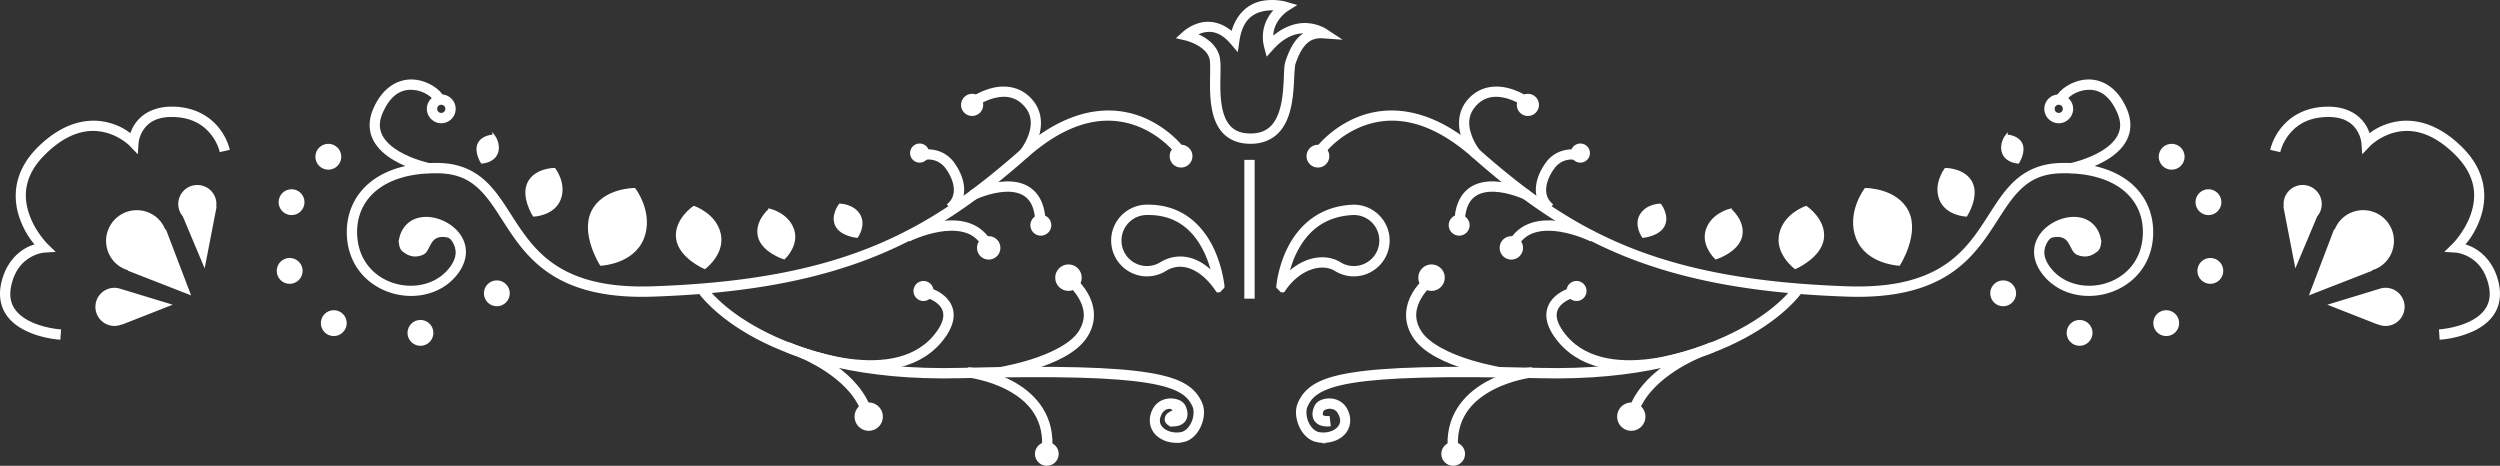 <svg xml:space="preserve" xmlns="http://www.w3.org/2000/svg" viewBox="0 0 968.067 180.367"><rect x="0" y="0" width="968.067" height="180.367" fill="#333333" stroke="none"/><g id="top" style="fill:#fff;stroke:#fff"><g style="fill:#fff;stroke:#fff" transform="translate(-144.321 -57.973)"><path style="color:#000;fill:#fff;stroke:#fff;stroke-miterlimit:10;-inkscape-stroke:none" d="M588.46 137.73c-7.365.005-13.37 6.012-13.37 13.38 0 7.37 6.01 13.38 13.38 13.38a13.35 13.35 0 0 0 6.69-1.8l.027-.016.028-.018c3.421-2.174 6.834-2.381 10.271-1.08 3.438 1.301 6.872 4.226 9.78 8.445l.447.649h.787s1.5-1.546 1.498-1.568l-.002-.038c0-.015 0-.025-.002-.037l-.008-.084a30.606 30.606 0 0 0-.158-1.29 46.6 46.6 0 0 0-.66-3.546c-.658-2.924-1.805-6.814-3.795-10.732-3.978-7.833-11.595-15.843-24.912-15.645zm.01 3h.023c12.133-.185 18.534 6.77 22.207 14.002 1.66 3.27 2.648 6.5 3.29 9.137-2.29-2.3-4.777-4.091-7.44-5.1-4.198-1.588-8.796-1.282-12.944 1.354l.055-.031a10.308 10.308 0 0 1-5.19 1.398 10.36 10.36 0 0 1-10.38-10.38 10.359 10.359 0 0 1 10.38-10.38z"/><path
  class="st1"
  d="M205.02 142.86c-4.64-4.26-11.86-3.96-16.12.68-4.26 4.64-3.96 11.86.68 16.12 1.54 1.41 3.37 2.28 5.27 2.69l-.21.23 22.81 8.9-9.09-23.84-.21.23c-.58-1.84-1.59-3.59-3.13-5.01zm-16.4 27.05c-3.81.02-6.88 3.12-6.86 6.92.02 3.81 3.12 6.88 6.92 6.86 1.26-.01 2.43-.37 3.44-.97v.19l17.54-6.89-17.59-5.36v.19c-1.02-.59-2.19-.95-3.45-.94zm38.77-34.72c-1-3.67-4.78-5.84-8.46-4.85-3.67 1-5.84 4.78-4.85 8.46.33 1.22.99 2.25 1.82 3.08l-.18.05 7.67 18.25 4.16-21.46-.18.05c.31-1.14.35-2.36.02-3.58z"
  style="fill:#fff;stroke:#fff"/><path
  style="color:#000;fill:#fff;stroke:#fff;stroke-miterlimit:10;-inkscape-stroke:none"
  d="M212.002 99.791c-7.942-.327-12.561 2.924-14.91 6.3-1.064 1.53-1.658 3.044-2.03 4.286-1.758-1.424-4.474-3.3-8.914-4.453-6.785-1.762-16.305-.81-26.492 9.058-9.912 9.6-9.898 19.878-7.234 27.38 1.896 5.34 4.475 8.621 6.135 10.527-1.187.325-2.582.761-4.137 1.654-3.542 2.033-7.505 5.991-9.123 13.115-1.086 4.783-.237 8.733 1.713 11.72 1.95 2.989 4.894 5.008 7.88 6.407 5.974 2.798 12.339 3.201 12.339 3.201l.203-2.992s-5.945-.431-11.27-2.926c-2.662-1.247-5.114-2.99-6.64-5.33-1.528-2.34-2.238-5.283-1.3-9.416 1.442-6.346 4.739-9.483 7.692-11.177 2.953-1.695 5.461-1.848 5.461-1.848l3.361-.211-2.406-2.357s-4.686-4.623-7.082-11.372c-2.396-6.748-2.672-15.34 6.496-24.22 9.603-9.302 17.733-9.845 23.65-8.309 5.918 1.536 9.524 5.28 9.524 5.28l2.34 2.44.238-3.372s.203-2.703 2.059-5.371c1.856-2.668 5.206-5.309 12.324-5.016 7.63.312 11.974 3.687 14.576 7.004 2.602 3.317 3.322 6.49 3.322 6.49l2.926-.666s-.87-3.828-3.889-7.676c-3.018-3.847-8.323-7.802-16.812-8.15zm363.988 1.555c-9.873-.69-22.174 2.673-36.033 14.9-36.234 31.969-69.437 50.624-143.057 53.096-15.79.528-26.523-2.109-34.334-6.285-7.81-4.177-12.765-9.918-16.912-15.887-4.147-5.97-7.43-12.17-11.978-17.053-4.548-4.882-10.497-8.354-19.385-8.537-11.787-.245-20.762 2.666-26.727 7.705-5.964 5.04-8.806 12.201-8.421 19.95 1.13 22.65 28.955 29.695 41.242 15.466 3.63-4.203 4.503-8.574 3.42-12.222-1.084-3.65-3.938-6.47-7.258-8.178-3.32-1.71-7.173-2.367-10.555-1.365-3.382 1-6.166 3.903-6.76 8.47l2.975.387c.471-3.627 2.229-5.268 4.637-5.98 2.408-.713 5.591-.256 8.33 1.154 2.738 1.41 4.965 3.712 5.754 6.367.788 2.655.327 5.77-2.813 9.406-10.493 12.152-34.966 6.596-35.976-13.654-.345-6.942 2.096-13.062 7.361-17.51 5.265-4.448 13.466-7.23 24.729-6.996 8.162.168 13.086 3.108 17.251 7.58 4.166 4.472 7.438 10.57 11.711 16.72 4.273 6.152 9.604 12.353 17.961 16.821 8.358 4.469 19.678 7.18 35.848 6.639 74.1-2.488 108.457-21.654 144.943-53.846 17.882-15.777 32.113-15.947 42.086-12.453 9.974 3.494 15.612 10.813 15.612 10.813l2.379-1.827s-6.122-8.007-16.999-11.818a34.551 34.551 0 0 0-9.03-1.863z"/><path
  style="color:#000;fill:#fff;stroke:#fff;stroke-miterlimit:10;-inkscape-stroke:none"
  d="M533.512 128.73c-6.587.286-12.69 3.202-12.69 3.202l1.276 2.716s5.776-2.67 11.545-2.92c2.884-.124 5.675.356 7.79 1.877 2.116 1.522 3.747 4.109 4.194 8.856l2.986-.281c-.503-5.353-2.554-8.944-5.427-11.01-2.874-2.066-6.38-2.582-9.674-2.44zm-20.828 15.084c-1.757.01-3.497.193-5.159.471-6.644 1.113-12.144 3.817-12.144 3.817l1.318 2.695s5.194-2.526 11.322-3.553c3.064-.513 6.333-.637 9.225.053 2.892.69 5.394 2.129 7.25 4.89l2.488-1.673c-2.298-3.419-5.587-5.31-9.043-6.135-1.728-.413-3.5-.575-5.257-.565z"/><circle
  class="st1" cx="601.66" cy="118.44" r="3.92" style="fill:#fff;stroke:#fff"/><circle class="st1" cx="547.36"
                                                                                      cy="145.17" r="3.56"
                                                                                      style="fill:#fff;stroke:#fff"/><circle
  class="st1" cx="527.17" cy="153.96" r="4.04" style="fill:#fff;stroke:#fff"/><path
  style="color:#000;fill:#fff;stroke:#fff;stroke-miterlimit:10;-inkscape-stroke:none"
  d="M532.21 92.012a18.32 18.32 0 0 0-3.439.49c-4.283 1.022-7.445 3.187-7.445 3.187l1.688 2.48s2.778-1.871 6.455-2.75c3.677-.877 7.944-.821 11.57 3.02 3.615 3.825 3.312 8.058 2.104 11.682-1.209 3.624-3.368 6.303-3.368 6.303l2.329 1.892s2.478-3.027 3.884-7.246c1.407-4.218 1.697-9.964-2.767-14.69-3.34-3.538-7.388-4.527-11.01-4.368zm-28.655 24.285a8.48 8.48 0 0 0-1.112.064l.495 2.96s4.709-.902 8.039 3.68c1.774 2.444 2.956 5.197 3.164 7.68.208 2.484-.443 4.654-2.475 6.485l2.008 2.228c2.717-2.448 3.726-5.744 3.457-8.962-.27-3.22-1.702-6.407-3.727-9.194-3.202-4.407-7.768-4.947-9.85-4.941z"/><path
  class="st1"
  d="M358.99 123.5s-7.28 0-9.92 5.29c-2.65 5.29 1.98 12.57 1.98 12.57s7.61-.33 9.92-6.29c2.32-5.94-1.98-11.57-1.98-11.57zm30.99 7.76s-11.86 0-16.17 8.62c-4.31 8.62 3.23 20.48 3.23 20.48s12.39-.54 16.17-10.24c3.78-9.7-3.23-18.86-3.23-18.86zm23.04 6.96s-7.34 4.97-6.4 12.11c.94 7.15 10.58 11.32 10.58 11.32s7.45-5.53 5.72-13.12c-1.73-7.59-9.9-10.31-9.9-10.31zm-77.55-27.62s-4.17 0-5.68 3.03c-1.51 3.03 1.14 7.19 1.14 7.19s4.35-.19 5.68-3.6c1.32-3.4-1.14-6.62-1.14-6.62zm106.84 28.65s-5.44 4.62-4 10.34c1.45 5.72 9.62 8.32 9.62 8.32s5.48-5.08 3.36-11.09c-2.13-6.02-8.98-7.57-8.98-7.57zm27.25-1.93s-3.17 4.09-1.35 7.88c1.82 3.79 7.93 4.37 7.93 4.37s3.13-4.42.8-8.31c-2.33-3.89-7.38-3.94-7.38-3.94z"
  style="fill:#fff;stroke:#fff"/><path
  style="color:#000;fill:#fff;stroke:#fff;stroke-miterlimit:10;-inkscape-stroke:none"
  d="M304.568 89.28c-5.35-.408-11.55 2.393-15.304 11.095-1.934 4.482-1.605 8.524.078 11.734 1.683 3.211 4.568 5.6 7.595 7.412 6.055 3.625 12.899 5.018 12.899 5.018l.61-2.937s-6.484-1.372-11.968-4.655c-2.741-1.641-5.175-3.744-6.478-6.23-1.303-2.487-1.624-5.35.018-9.153 3.395-7.868 8.085-9.615 12.324-9.293 2.12.162 4.146.921 5.717 1.887 1.57.966 2.655 2.204 2.933 2.854l2.756-1.182c-.696-1.625-2.172-3.03-4.117-4.226-1.945-1.197-4.387-2.121-7.063-2.325z"/><path
  style="color:#000;fill:#fff;stroke:#fff;stroke-miterlimit:10;-inkscape-stroke:none"
  d="M315.19 95.04c-2.788 0-5.08 2.291-5.08 5.08 0 2.787 2.292 5.08 5.08 5.08 2.787 0 5.08-2.293 5.08-5.08 0-2.789-2.293-5.08-5.08-5.08zm0 3c1.166 0 2.08.913 2.08 2.08 0 1.166-.914 2.08-2.08 2.08a2.058 2.058 0 0 1-2.08-2.08c0-1.167.913-2.08 2.08-2.08z"/><circle
  class="st1" cx="500.43" cy="117.25" r="3.21" style="fill:#fff;stroke:#fff"/><circle class="st1" cx="520.75" cy="98.59"
                                                                                      r="3.8"
                                                                                      style="fill:#fff;stroke:#fff"/><path
  style="color:#000;fill:#fff;stroke:#fff;stroke-miterlimit:10;-inkscape-stroke:none"
  d="m417.904 169.738-2.468 1.703s6.112 8.78 21.677 17.104c15.566 8.325 40.679 16.34 78.924 15.385 37.988-.95 59.876-.252 72.611 1.822 6.368 1.037 10.424 2.419 13.055 4.01 2.632 1.59 3.905 3.336 4.889 5.523.67 1.493.543 4.137-.446 6.361-.988 2.225-2.676 3.899-4.646 4.19h-.002c-3.01.449-5.707-.457-7.174-1.932-1.466-1.474-1.967-3.358-.502-6.017l.002-.002c.902-1.625 2.367-2.156 3.826-2.137 1.46.02 2.603.887 2.67 1.063v.001h.002c.453 1.168.38 1.757.285 2.01-.095.253-.245.383-.615.535-.74.304-2.017.233-2.017.233l-.35 2.98s1.753.284 3.508-.437c.877-.36 1.842-1.088 2.281-2.254.44-1.167.323-2.558-.295-4.15-.822-2.125-3.1-2.95-5.43-2.981-2.33-.03-5.023 1.033-6.492 3.686v.002c-1.973 3.579-1.288 7.283 1 9.584 2.289 2.3 5.914 3.354 9.744 2.783l-.002.002c3.31-.49 5.673-3.069 6.95-5.94 1.276-2.87 1.628-6.163.44-8.81-1.157-2.568-2.944-4.967-6.075-6.86-3.131-1.892-7.541-3.332-14.123-4.404-13.164-2.144-35.116-2.812-73.168-1.861-37.795.944-62.346-6.96-77.436-15.03-15.09-8.07-20.623-16.162-20.623-16.162z"/><path
  style="color:#000;fill:#fff;stroke:#fff;stroke-miterlimit:10;-inkscape-stroke:none"
  d="m504.678 170.105-.877 2.87s2.88.938 4.709 2.992c.914 1.026 1.555 2.25 1.595 3.879.04 1.628-.544 3.758-2.466 6.515v.002c-3.955 5.676-9.372 8.798-15.438 10.356-6.065 1.557-12.762 1.495-18.988.681-12.453-1.627-22.91-6.203-22.91-6.203l-1.205 2.746s10.772 4.74 23.726 6.432c6.478.846 13.528.944 20.123-.75 6.596-1.694 12.755-5.233 17.155-11.547h-.002c2.177-3.122 3.065-5.892 3.005-8.306-.059-2.415-1.087-4.376-2.355-5.8-2.536-2.846-6.072-3.866-6.072-3.866zm54.648-5.093-1.832 2.377s2.909 2.261 4.969 5.802c2.06 3.542 3.281 8.034.025 13.245-3.147 5.037-11.509 8.938-19.13 11.304-7.623 2.366-14.38 3.334-14.38 3.334l.424 2.97s6.964-.992 14.844-3.439c7.88-2.446 16.803-6.207 20.785-12.58 3.874-6.199 2.421-12.222.024-16.343-2.398-4.122-5.729-6.67-5.729-6.67z"/><path
  style="color:#000;fill:#fff;stroke:#fff;stroke-miterlimit:10;-inkscape-stroke:none"
  d="m455.588 193.31-1.076 2.8s18.045 7.189 23.39 20.2l2.776-1.14c-6.075-14.788-25.09-21.86-25.09-21.86zm64.142 7.399-.341 2.98s7.52.88 14.898 4.698c7.379 3.817 14.411 10.261 14.074 21.93l2.998.085c.374-12.931-7.744-20.567-15.693-24.68-7.95-4.112-15.936-5.013-15.936-5.013z"/><circle
  class="st1" cx="501.92" cy="170.65" r="3.39" style="fill:#fff;stroke:#fff"/><circle class="st1" cx="558.06"
                                                                                      cy="165.49" r="4.63"
                                                                                      style="fill:#fff;stroke:#fff"/><circle
  class="st1" cx="549.68" cy="233.74" r="4.1" style="fill:#fff;stroke:#fff"/><circle class="st1" cx="480.71" cy="219.31"
                                                                                     r="4.99"
                                                                                     style="fill:#fff;stroke:#fff"/><circle
  class="st1" cx="271.46" cy="118.67" r="4.51" style="fill:#fff;stroke:#fff"/><circle class="st1" cx="257.22"
                                                                                      cy="136.26" r="4.51"
                                                                                      style="fill:#fff;stroke:#fff"/><circle
  class="st1" cx="256.49" cy="162.87" r="4.51" style="fill:#fff;stroke:#fff"/><circle class="st1" cx="273.57" cy="183.1"
                                                                                      r="4.51"
                                                                                      style="fill:#fff;stroke:#fff"/><circle
  class="st1" cx="307.13" cy="186.87" r="4.51" style="fill:#fff;stroke:#fff"/><circle class="st1" cx="336.71"
                                                                                      cy="171.55" r="4.51"
                                                                                      style="fill:#fff;stroke:#fff"/><path
  class="st1"
  d="M299.28 151.17s-.18 2.73 1.25 3.8c1.43 1.07 3.7 2.78 7.43 1.19 2.91-1.25 2.02-8.05 9.42-6.8 3.62.61 4.37 7.4 4.37 7.4l-.53-8.02-7.31-4.81-5.35-.71-4.1 1.6-2.67 2.67zm298.39 71.39s-2.9-.95-1.46-3.58c.88-1.59 4.75-1.68 1.19-3.33-4.47-2.07 4.32-.8 4.32-.8s.37 4.43.25 4.78c-.12.36-1.54 2.14-1.54 2.14z"
  style="fill:#fff;stroke:#fff"/></g><g style="fill:#fff;stroke:#fff" transform="translate(-144.321 -57.973)"><path style="color:#000;fill:#fff;stroke:#fff;stroke-miterlimit:10;-inkscape-stroke:none" d="M636.313 58.48a19.07 19.07 0 0 0-3.604.428c-4.492.99-9.251 4.473-11.201 11.916-4.27-3.8-8.776-4.423-12.176-3.597-3.909.95-6.521 3.353-6.521 3.353l-2.108 1.918 2.774.652s2.261.538 4.648 1.864c2.387 1.325 4.678 3.326 5.145 6.123.234 1.406.16 4.221.115 7.45-.046 3.23-.034 6.937.53 10.509.563 3.571 1.673 7.05 3.987 9.71 2.314 2.662 5.857 4.354 10.649 4.354 4.804 0 8.4-1.751 10.818-4.437 2.419-2.686 3.701-6.184 4.451-9.729.75-3.544.965-7.17 1.11-10.191.144-3.021.325-5.587.564-6.262.852-2.408 1.968-5.184 3.68-7.184 1.712-1.999 3.864-3.295 7.451-3.04l5.717.404-4.787-3.153s-2.918-1.918-7.215-2.162c-3.736-.212-8.593 1.084-13.463 5.434-.17-3.123.886-5.583 2.195-7.43 1.657-2.338 3.57-3.553 3.57-3.553l2.82-1.785-3.206-.924s-2.554-.755-5.943-.668zm.043 3.004c.804-.02 1.519.032 2.187.092-.639.635-1.267 1.18-1.918 2.1-2.01 2.837-3.694 7.184-2.275 12.539l.709 2.676 1.855-2.057c5.063-5.61 9.749-6.632 13.256-6.434.204.012.291.086.486.106a11.864 11.864 0 0 0-3.76 2.9c-2.167 2.531-3.352 5.651-4.23 8.133-.626 1.77-.589 4.13-.732 7.121-.144 2.991-.362 6.464-1.05 9.713-.687 3.25-1.849 6.238-3.743 8.342-1.895 2.103-4.48 3.445-8.59 3.445-4.123 0-6.62-1.292-8.385-3.322-1.765-2.03-2.775-4.95-3.289-8.21-.514-3.257-.537-6.81-.492-9.997.045-3.187.186-5.945-.155-7.988-.683-4.104-3.857-6.703-6.648-8.252-.876-.487-1.59-.732-2.357-1.043.825-.445 1.663-.927 2.816-1.207 3.079-.748 6.917-.517 11.1 4.365l2.148 2.508.475-3.268c1.225-8.434 5.463-10.999 9.59-11.908a15.9 15.9 0 0 1 3.001-.354zm-9.696 58.886v52.75h3v-52.75zm41.84 17.36c-13.48.45-21.06 8.427-24.994 16.108-1.967 3.84-3.08 7.618-3.71 10.45a42.901 42.901 0 0 0-.62 3.427 29.103 29.103 0 0 0-.145 1.246l-.006.08c0 .012 0 .02-.002.037l-.002.041c0 .024 1.498 1.55 1.498 1.55h.79l.447-.648c2.868-4.162 6.585-6.923 10.22-8.162 3.636-1.238 7.125-.975 9.813.786l.035.023.035.021a13.358 13.358 0 0 0 6.692 1.801c7.37 0 13.379-6.01 13.379-13.38 0-7.372-6.008-13.38-13.38-13.38h-.025zm.06 3.002a10.356 10.356 0 0 1 10.37 10.377c0 5.75-4.63 10.381-10.38 10.381-1.897 0-3.654-.512-5.19-1.398l.072.043c-3.573-2.34-8.095-2.59-12.422-1.115-2.83.964-5.574 2.725-8.05 5.082.613-2.548 1.571-5.684 3.216-8.895 3.62-7.066 10.052-14.049 22.385-14.475zm12.16-39.386c-3.29.23-6.311.91-9.03 1.863-10.877 3.81-17 11.818-17 11.818l2.38 1.827s5.638-7.319 15.612-10.813c9.973-3.494 24.204-3.324 42.086 12.453 36.486 32.192 70.84 51.358 144.941 53.846 16.17.541 27.492-2.17 35.85-6.639 8.357-4.468 13.687-10.67 17.96-16.82 4.274-6.151 7.546-12.249 11.711-16.72 4.166-4.473 9.088-7.413 17.25-7.58 11.263-.235 19.464 2.547 24.729 6.995 5.265 4.448 7.708 10.568 7.363 17.51-1.01 20.25-25.483 25.806-35.976 13.654-3.14-3.636-3.603-6.751-2.815-9.406.789-2.655 3.016-4.958 5.754-6.367 2.739-1.41 5.924-1.867 8.332-1.155 2.408.713 4.164 2.354 4.635 5.981l2.975-.387c-.594-4.567-3.376-7.47-6.758-8.47-3.382-1.002-7.237-.344-10.557 1.365-3.32 1.709-6.172 4.529-7.256 8.178-1.084 3.648-.212 8.019 3.418 12.222 12.287 14.229 40.115 7.183 41.244-15.467.385-7.748-2.457-14.91-8.422-19.949-5.964-5.039-14.94-7.95-26.726-7.705h-.002c-8.887.183-14.835 3.655-19.383 8.537-4.548 4.883-7.833 11.084-11.98 17.053-4.147 5.97-9.1 11.71-16.91 15.887-7.812 4.176-18.545 6.813-34.334 6.285-73.62-2.472-106.825-21.127-143.06-53.096-13.858-12.227-26.158-15.59-36.03-14.9z"/>
  <path style="color:#000;fill:#fff;stroke:#fff;stroke-miterlimit:10;-inkscape-stroke:none"
        d="M723.197 128.73c-3.293-.142-6.798.374-9.672 2.44-2.873 2.066-4.926 5.657-5.43 11.01l2.989.28c.446-4.746 2.078-7.333 4.193-8.855 2.116-1.52 4.907-2.001 7.791-1.876 5.769.25 11.543 2.92 11.543 2.92l1.278-2.717s-6.105-2.916-12.692-3.202zm20.828 15.084c-1.756-.01-3.53.153-5.257.565-3.456.825-6.745 2.716-9.043 6.135l2.49 1.673c1.856-2.76 4.358-4.2 7.25-4.89 2.892-.69 6.158-.566 9.223-.053 6.128 1.027 11.324 3.553 11.324 3.553l1.316-2.695s-5.5-2.704-12.144-3.817c-1.662-.278-3.402-.46-5.159-.47z"/>
  <circle class="st1" cx="709.35" cy="145.17" r="3.56" style="fill:#fff;stroke:#fff"/>
  <circle class="st1" cx="729.55" cy="153.96" r="4.04" style="fill:#fff;stroke:#fff"/>
  <path style="color:#000;fill:#fff;stroke:#fff;stroke-miterlimit:10;-inkscape-stroke:none"
        d="M724.5 92.012c-3.622-.159-7.672.83-11.012 4.369-4.464 4.73-4.172 10.476-2.765 14.693 1.406 4.218 3.882 7.242 3.882 7.242l2.329-1.892s-2.157-2.677-3.366-6.299c-1.208-3.622-1.513-7.855 2.102-11.686 3.626-3.841 7.895-3.897 11.572-3.02 3.677.879 6.455 2.75 6.455 2.75l1.686-2.48s-3.162-2.165-7.446-3.187a18.299 18.299 0 0 0-3.437-.49zm28.654 24.285c-2.081-.006-6.645.534-9.847 4.941-2.025 2.787-3.46 5.975-3.729 9.194-.27 3.218.74 6.514 3.457 8.963l2.01-2.229c-2.032-1.831-2.685-4-2.477-6.484.208-2.484 1.391-5.237 3.166-7.68 3.33-4.583 8.04-3.682 8.04-3.682l.492-2.959s-.418-.062-1.112-.064z"/>
  <path class="st1"
        d="M897.72 123.5s7.28 0 9.92 5.29c2.65 5.29-1.98 12.57-1.98 12.57s-7.61-.33-9.92-6.29c-2.32-5.94 1.98-11.57 1.98-11.57zm-30.99 7.76s11.86 0 16.17 8.62c4.31 8.62-3.23 20.48-3.23 20.48s-12.39-.54-16.17-10.24c-3.78-9.7 3.23-18.86 3.23-18.86zm-23.04 6.96s7.34 4.97 6.4 12.11c-.94 7.14-10.58 11.32-10.58 11.32s-7.45-5.53-5.72-13.12c1.73-7.59 9.9-10.31 9.9-10.31zm77.55-27.62s4.17 0 5.68 3.03c1.51 3.03-1.14 7.19-1.14 7.19s-4.35-.19-5.68-3.6c-1.32-3.4 1.14-6.62 1.14-6.62zM814.4 139.25s5.44 4.62 4 10.34c-1.45 5.72-9.62 8.32-9.62 8.32s-5.48-5.08-3.36-11.09c2.13-6.02 8.98-7.57 8.98-7.57zm-27.25-1.93s3.17 4.09 1.35 7.88c-1.82 3.79-7.93 4.37-7.93 4.37s-3.13-4.42-.8-8.31c2.33-3.89 7.38-3.94 7.38-3.94z"
        style="fill:#fff;stroke:#fff"/>
  <path style="color:#000;fill:#fff;stroke:#fff;stroke-miterlimit:10;-inkscape-stroke:none"
        d="M952.14 89.28c-2.675.203-5.117 1.127-7.062 2.324-1.945 1.196-3.42 2.601-4.117 4.226l2.758 1.182c.278-.65 1.361-1.888 2.931-2.854 1.57-.966 3.6-1.725 5.72-1.887 4.238-.322 8.928 1.425 12.323 9.293 1.642 3.804 1.321 6.666.018 9.153-1.303 2.486-3.739 4.589-6.48 6.23-5.484 3.283-11.965 4.655-11.965 4.655l.609 2.937s6.842-1.393 12.897-5.018c3.027-1.812 5.912-4.2 7.595-7.412 1.683-3.21 2.014-7.252.08-11.734-3.755-8.702-9.955-11.503-15.306-11.096z"/>
  <path style="color:#000;fill:#fff;stroke:#fff;stroke-miterlimit:10;-inkscape-stroke:none"
        d="M941.52 95.04c-2.788 0-5.08 2.291-5.08 5.08 0 2.787 2.292 5.08 5.08 5.08 2.787 0 5.08-2.293 5.08-5.08 0-2.789-2.293-5.08-5.08-5.08zm0 3c1.166 0 2.08.913 2.08 2.08 0 1.166-.914 2.08-2.08 2.08a2.058 2.058 0 0 1-2.08-2.08c0-1.167.913-2.08 2.08-2.08z"/>
  <circle class="st1" cx="756.28" cy="117.25" r="3.21" style="fill:#fff;stroke:#fff"/>
  <circle class="st1" cx="735.96" cy="98.59" r="3.8" style="fill:#fff;stroke:#fff"/>
  <path style="color:#000;fill:#fff;stroke:#fff;stroke-miterlimit:10;-inkscape-stroke:none"
        d="M838.805 169.738s-5.534 8.092-20.623 16.162c-15.09 8.07-39.64 15.974-77.434 15.03-38.052-.951-60.006-.283-73.17 1.861-6.582 1.072-10.992 2.512-14.123 4.404-3.13 1.893-4.916 4.292-6.072 6.86h-.002c-1.19 2.647-.835 5.94.441 8.81 1.276 2.871 3.639 5.45 6.95 5.94l-.003-.002c3.831.57 7.456-.483 9.745-2.784 2.288-2.3 2.973-6.004 1-9.583l-.002-.002c-1.47-2.653-4.162-3.717-6.493-3.686-2.33.03-4.605.856-5.427 2.98-.618 1.593-.736 2.984-.297 4.15.439 1.167 1.406 1.894 2.283 2.255 1.755.72 3.506.437 3.506.437l-.348-2.98s-1.28.071-2.02-.233c-.37-.152-.517-.282-.613-.535-.095-.253-.167-.842.286-2.01v-.002c.067-.175 1.212-1.043 2.671-1.062 1.46-.02 2.927.511 3.829 2.139 1.465 2.659.964 4.543-.502 6.017-1.467 1.475-4.167 2.38-7.176 1.932h-.002c-1.97-.291-3.658-1.965-4.647-4.19-.988-2.224-1.114-4.868-.443-6.361h-.002c.984-2.187 2.259-3.933 4.89-5.523 2.632-1.591 6.685-2.973 13.053-4.01 12.736-2.074 34.624-2.772 72.612-1.822 38.245.955 63.36-7.06 78.925-15.385 15.566-8.325 21.678-17.104 21.678-17.104z"/>
  <path style="color:#000;fill:#fff;stroke:#fff;stroke-miterlimit:10;-inkscape-stroke:none"
        d="M752.031 170.105s-3.536 1.021-6.072 3.868c-1.268 1.423-2.294 3.384-2.354 5.798-.059 2.415.827 5.185 3.004 8.307 4.4 6.314 10.557 9.853 17.153 11.547 6.595 1.694 13.645 1.596 20.123.75 12.954-1.693 23.728-6.432 23.728-6.432l-1.205-2.746s-10.46 4.576-22.912 6.203c-6.226.814-12.923.876-18.988-.681-6.066-1.558-11.483-4.68-15.438-10.356v-.002c-1.922-2.757-2.506-4.887-2.466-6.515.04-1.628.68-2.853 1.595-3.88 1.83-2.053 4.71-2.991 4.71-2.991zm-54.646-5.093s-3.333 2.548-5.73 6.67c-2.398 4.121-3.851 10.144.023 16.343 3.982 6.373 12.906 10.134 20.787 12.58 7.88 2.447 14.844 3.44 14.844 3.44l.423-2.97s-6.756-.969-14.379-3.335c-7.622-2.366-15.983-6.267-19.13-11.304-3.257-5.211-2.035-9.703.025-13.245 2.06-3.54 4.967-5.802 4.967-5.802z"/>
  <path style="color:#000;fill:#fff;stroke:#fff;stroke-miterlimit:10;-inkscape-stroke:none"
        d="M801.121 193.31s-19.013 7.072-25.088 21.86l2.774 1.14c5.345-13.011 23.392-20.2 23.392-20.2zm-64.142 7.399s-7.985.901-15.934 5.014c-7.95 4.112-16.067 11.748-15.693 24.68l2.998-.087c-.337-11.668 6.695-18.112 14.074-21.93 7.378-3.817 14.896-4.697 14.896-4.697z"/>
  <circle class="st1" cx="754.79" cy="170.65" r="3.39" style="fill:#fff;stroke:#fff"/>
  <circle class="st1" cx="698.65" cy="165.49" r="4.63" style="fill:#fff;stroke:#fff"/>
  <circle class="st1" cx="707.03" cy="233.74" r="4.1" style="fill:#fff;stroke:#fff"/>
  <circle class="st1" cx="776" cy="219.31" r="4.99" style="fill:#fff;stroke:#fff"/>
  <circle class="st1" cx="985.25" cy="118.67" r="4.51" style="fill:#fff;stroke:#fff"/>
  <circle class="st1" cx="999.49" cy="136.26" r="4.51" style="fill:#fff;stroke:#fff"/>
  <circle class="st1" cx="1000.22" cy="162.87" r="4.51" style="fill:#fff;stroke:#fff"/>
  <circle class="st1" cx="983.14" cy="183.1" r="4.51" style="fill:#fff;stroke:#fff"/>
  <circle class="st1" cx="949.59" cy="186.87" r="4.51" style="fill:#fff;stroke:#fff"/>
  <circle class="st1" cx="920" cy="171.55" r="4.51" style="fill:#fff;stroke:#fff"/>
  <path class="st1"
        d="M957.43 151.17s.18 2.73-1.25 3.8c-1.43 1.07-3.7 2.78-7.43 1.19-2.91-1.25-2.02-8.05-9.42-6.8-3.62.61-4.37 7.4-4.37 7.4l.53-8.02 7.31-4.81 5.35-.71 4.1 1.6 2.67 2.67z"
        style="fill:#fff;stroke:#fff"/>
  <circle class="st1" cx="654.66" cy="118.44" r="3.92" style="fill:#fff;stroke:#fff"/>
  <path class="st1"
        d="M1051.69 142.86c4.64-4.26 11.86-3.96 16.12.68 4.26 4.64 3.96 11.86-.68 16.12-1.54 1.41-3.37 2.28-5.27 2.69l.21.23-22.81 8.9 9.09-23.84.21.23c.58-1.84 1.59-3.59 3.13-5.01zm16.4 27.05c3.81.02 6.88 3.12 6.86 6.92-.02 3.81-3.12 6.88-6.92 6.86a6.816 6.816 0 0 1-3.44-.97v.19l-17.54-6.89 17.59-5.36v.19c1.02-.59 2.19-.95 3.45-.94zm-38.77-34.72c1-3.67 4.78-5.84 8.46-4.85 3.67 1 5.84 4.78 4.85 8.46-.33 1.22-.99 2.25-1.82 3.08l.18.05-7.67 18.25-4.16-21.46.18.05a6.79 6.79 0 0 1-.02-3.58z"
        style="fill:#fff;stroke:#fff"/>
  <path style="color:#000;fill:#fff;stroke:#fff;stroke-miterlimit:10;-inkscape-stroke:none"
        d="M1044.709 99.791c-8.49.348-13.796 4.303-16.814 8.15-3.018 3.848-3.887 7.676-3.887 7.676l2.926.666s.72-3.173 3.322-6.49c2.602-3.317 6.945-6.692 14.576-7.004 7.118-.293 10.468 2.348 12.324 5.016 1.856 2.668 2.057 5.37 2.057 5.37l.24 3.374 2.34-2.442s3.606-3.743 9.523-5.279c5.918-1.536 14.048-.993 23.65 8.309 9.169 8.88 8.891 17.472 6.495 24.22-2.396 6.749-7.08 11.372-7.08 11.372l-2.406 2.357 3.36.21s2.507.154 5.46 1.849c2.953 1.694 6.25 4.831 7.691 11.177.939 4.133.228 7.077-1.299 9.416-1.527 2.34-3.978 4.083-6.64 5.33-5.325 2.495-11.268 2.926-11.268 2.926l.203 2.992s6.365-.403 12.338-3.2c2.987-1.4 5.931-3.419 7.881-6.407 1.95-2.988 2.797-6.938 1.711-11.72-1.618-7.125-5.581-11.083-9.123-13.116-1.555-.892-2.95-1.327-4.137-1.652 1.66-1.905 4.24-5.187 6.137-10.53 2.664-7.501 2.676-17.778-7.236-27.379-10.187-9.868-19.705-10.82-26.49-9.058-4.442 1.153-7.158 3.03-8.917 4.455-.371-1.243-.963-2.757-2.027-4.287-2.349-3.377-6.968-6.628-14.91-6.301z"/></g></g></svg>
